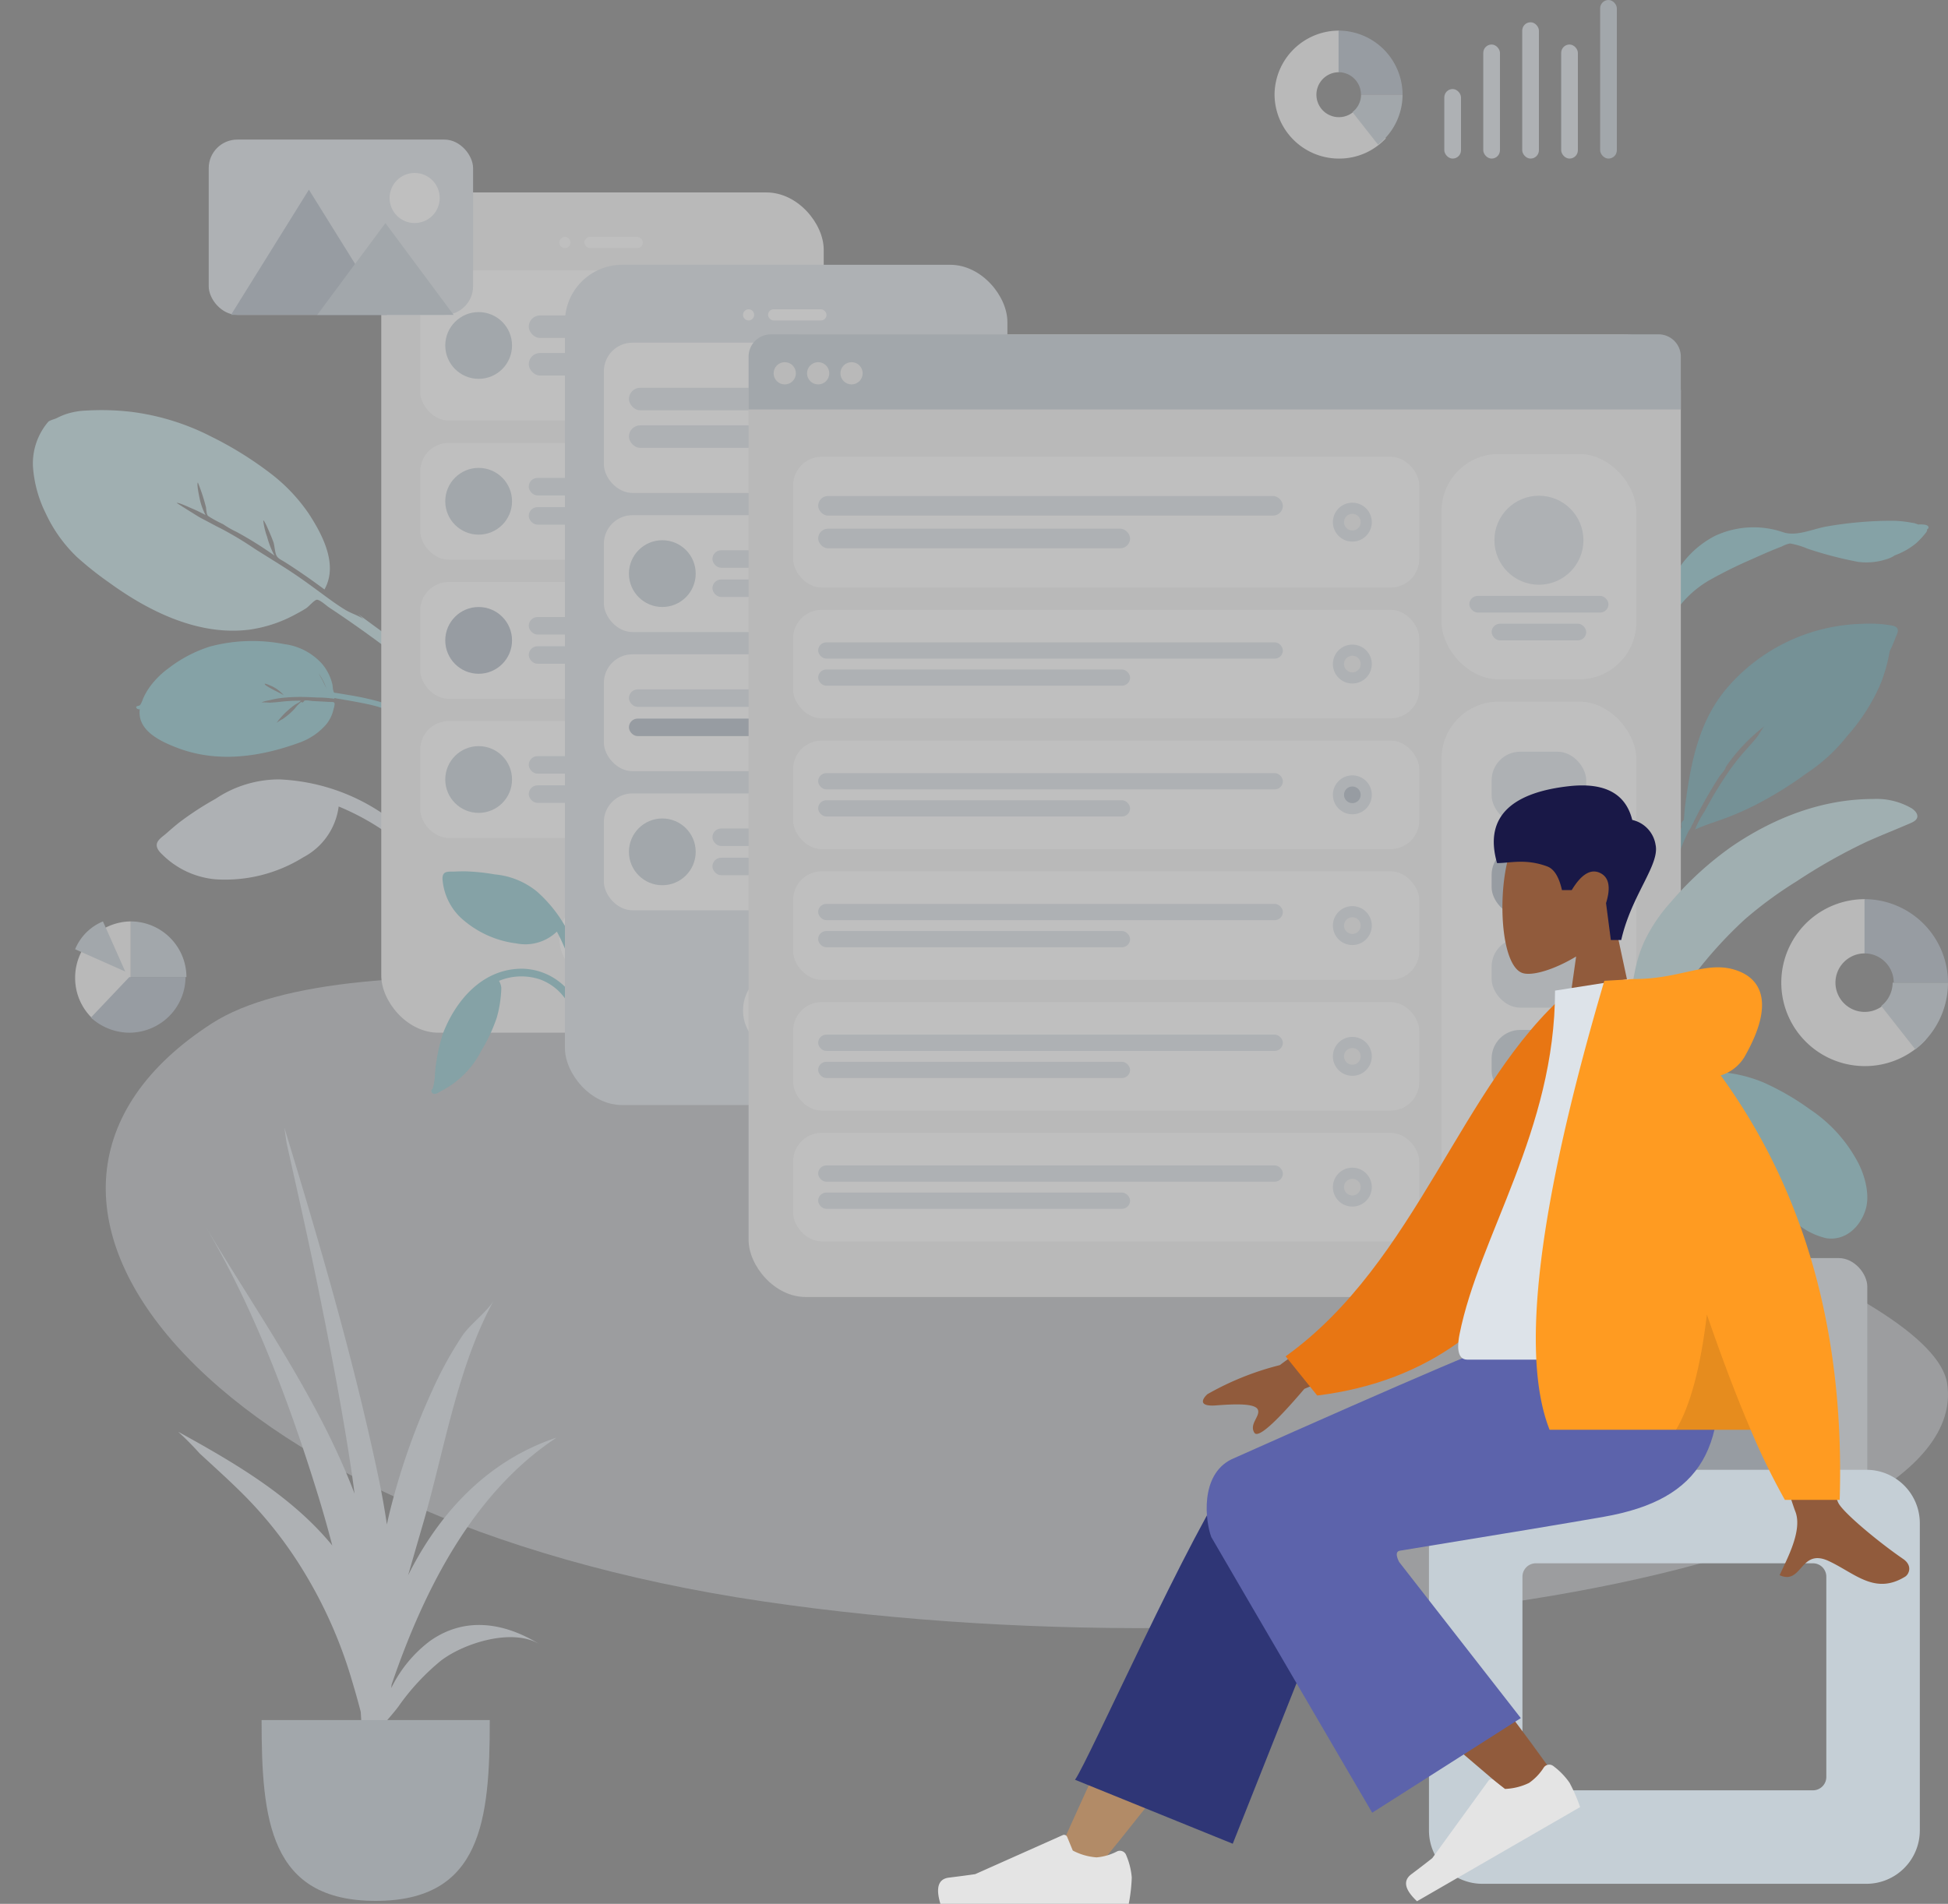 <svg xmlns="http://www.w3.org/2000/svg" width="272.485" height="266.358" viewBox="0 0 272.485 266.358">
  <rect x="0" y="0" width="272.485" height="266.358" fill="#808080" stroke="none"/>
  <g id="Group_115" data-name="Group 115" transform="translate(-51.257 -158)">
    <g id="Scene_Wireframe" data-name="Scene/Wireframe" transform="translate(51.257 158)" opacity="0.496">
      <path id="Twisted-Leaf" d="M627.793,194.519a2.886,2.886,0,0,0-.929-.25,15.075,15.075,0,0,0-2.905-.27,53.607,53.607,0,0,0-8.983.807c-1.87.323-4.13,1.41-5.99.82a12.752,12.752,0,0,0-9.59.49,13.439,13.439,0,0,0-6.19,6.648,16.9,16.9,0,0,0-1.166,2.979c-.092.211-.181.423-.261.639-.227.612-.43,1.235-.619,1.859-.081.266-.284.854-.043.968a17.7,17.7,0,0,0-1.011,2.2,31.71,31.71,0,0,0-2.022,6.945,10.869,10.869,0,0,0-.012,2.6c.049.428.029,1.287.319,1.612.615.69.931-.276.862-.736-.53-3.506.493-6.8,1.7-10.094a20.739,20.739,0,0,1,3.514-5.846,14.754,14.754,0,0,1,4.02-3.5,62.884,62.884,0,0,1,6.122-3.035c1.363-.618,2.729-1.22,4.13-1.753a4.118,4.118,0,0,1,1.148-.424,11.026,11.026,0,0,1,2.472.737,53.667,53.667,0,0,0,7.072,1.842,9.121,9.121,0,0,0,4.42-.54,4.139,4.139,0,0,0,.7-.379,10.1,10.1,0,0,0,2.96-1.675,11.8,11.8,0,0,0,1.387-1.494.783.783,0,0,0,.183-.492c.1-.05.158-.108.172-.176.1-.5-.85-.51-1.461-.48" transform="translate(-359.502 -121.143)" fill="#89c5cc" fill-rule="evenodd"/>
      <path id="Fill-16" d="M4.645,0C3.889,0,3.135.015,2.38.054,1.8.084.925-.035.438.322-.068.693-.033,1.452.046,1.988A12.063,12.063,0,0,0,3.617,9.345a20.671,20.671,0,0,0,11.507,5.363A9.375,9.375,0,0,0,23.449,12.3a34.457,34.457,0,0,1,3.6,10.024,23.9,23.9,0,0,1,.357,5.152c-.036,1.118-.1,2.233-.218,3.345a3.94,3.94,0,0,0-.11,1.672.768.768,0,0,0,1.314.131,3.738,3.738,0,0,0,.287-1.579c.1-.748.184-1.5.248-2.249.1-1.217.179-2.438.174-3.659a27.161,27.161,0,0,0-1.465-8.106A27.812,27.812,0,0,0,19.356,4.107,15.969,15.969,0,0,0,10.76.629,43.3,43.3,0,0,0,4.645,0" transform="translate(21.409 118.032) rotate(-39)" fill="#dde3e9" fill-rule="evenodd"/>
      <path id="Leaf" d="M31.714,70.385a124.243,124.243,0,0,0-2.45-14.523c-.7-2.821-1.6-5.583-2.413-8.372q.11.525.194,1.055c-.284-.832-.876-1.627-1.217-2.456-.38-.924-.686-1.885-.976-2.839-.567-1.863-1.1-3.729-1.739-5.571-.711-2.052-1.529-4.069-2.292-6.1a49.532,49.532,0,0,0-2.1-5.185c-.459-.9-.871-1.862-1.322-2.777-.151-.306-1.446-3.727-1.436-3.727.214,0,1.017,1.521,1.15,1.744.389.653.719,1.332,1.053,2.012A8.959,8.959,0,0,1,18.9,21.3c.111-.229.889-1.92,1.143-1.92a26.522,26.522,0,0,1-1.191,3.473,5.782,5.782,0,0,0-.424.759c-.127.391-.061.293.043.646a18.535,18.535,0,0,0,.882,1.9,13.518,13.518,0,0,0,.858,2,51.765,51.765,0,0,1,2.235,5.828,12.478,12.478,0,0,1,.759-2.72,10.032,10.032,0,0,1,.946-2.151c.217,0-.613,3.11-.726,3.378-.209.5-.539.982-.713,1.49-.191.557.145,1.059.359,1.629.787,2.1,1.477,4.216,2.107,6.362,3.661-1.6,4.389-6.323,4.628-9.8a24.317,24.317,0,0,0-.825-7.5,50.1,50.1,0,0,0-3.629-9.4,33.631,33.631,0,0,0-6.815-9.412A35.964,35.964,0,0,0,13.71,2,10.276,10.276,0,0,0,11.065.637,9.581,9.581,0,0,0,9.73.311C9.386.251,8.685-.068,8.4.013a8.991,8.991,0,0,0-5.43,3.7A17.409,17.409,0,0,0,.447,10.061a20.19,20.19,0,0,0-.189,7.415A45.839,45.839,0,0,0,1.7,23.05c1.983,6.521,5.46,13.513,11.7,17.09a18.984,18.984,0,0,0,6.559,2.194c.542.085,1.083.165,1.632.2.37.021,1.585-.225,1.853-.065.367.219.577,1.458.737,1.908,1.215,3.416,2.3,6.872,3.286,10.358,1.048,3.709,1.881,7.454,2.575,11.24.3,1.611.582,3.219.827,4.838.057.377,0,1.562.366,1.894a.444.444,0,0,0,.7-.133c.241-.448-.151-1.685-.214-2.184" transform="matrix(0.799, -0.602, 0.602, 0.799, 0, 64.091)" fill="#c1dee2" fill-rule="evenodd"/>
      <path id="Fill-10" d="M628.469,231.257a18.322,18.322,0,0,0-4.146-.244,25.762,25.762,0,0,0-19.012,9.02c-3.946,4.671-5.031,10.479-5.811,16.35-.077.583-.11,1.162-.154,1.746-.009.125-.023.237-.038.342a.754.754,0,0,0-.286.945,39.036,39.036,0,0,0-1.737,4.557c-1.443,4.6-2.911,9.29-2.007,14.128a67.6,67.6,0,0,1,1.187-8c.031-.15.063-.3.1-.448l.01-.047a17.5,17.5,0,0,1,.73-2.346l.009-.025c.039-.1.081-.2.122-.3.085-.207.173-.415.265-.621q.047-.105.09-.212c.433-1.061.616-2.257,1-3.355q.139-.374.291-.746l.018-.043c.275-.666.578-1.323.9-1.974a2.433,2.433,0,0,0,.418-.752,4.711,4.711,0,0,0,.347-.67q.283-.548.568-1.1l-.017.006q.286-.526.571-1.047l.126-.229.2-.365c.635-1.137,1.309-2.251,2.009-3.352.25-.393.846-.956.961-1.4,0-.016.005-.032.008-.047a25.027,25.027,0,0,1,5.362-5.657c-.253.274-.792,1.2-.934,1.387-.436.563-.909,1.088-1.383,1.619a34.431,34.431,0,0,0-2.418,2.969,56.4,56.4,0,0,0-3.613,5.931c-.01.012-.022.023-.032.035a14.443,14.443,0,0,0-1.3,2.491c1.575-.73,3.317-1.2,4.933-1.853a40.531,40.531,0,0,0,4.694-2.21,52.363,52.363,0,0,0,6-3.824,23.774,23.774,0,0,0,5.626-5.164,27.124,27.124,0,0,0,4.748-7.444,22.354,22.354,0,0,0,1.2-4.269c.011-.063.025-.132.04-.2a13.975,13.975,0,0,0,.672-1.541c.3-.833,1.018-1.749-.323-2.042" transform="translate(-363.777 -143.74)" fill="#69a1ac" fill-rule="evenodd"/>
      <path id="Leave-the-Leaf_" data-name="Leave-the-Leaf!" d="M6.914,15.269A5.426,5.426,0,0,0,6.7,17.091c.011.156.143,1.292.27,1.292.3,0-.112-2.932-.056-3.114M1.767,12.71c.018-.007.344-.633.45-.815.227-.387.469-.764.717-1.132A7.381,7.381,0,0,0,1.767,12.71M19.235,31.33c.277.234.125.817-.2.5-.265-.261-.273-.235-.607-.219-.271.014-.559.1-.831.131a9,9,0,0,1-1.732.06,11.948,11.948,0,0,1-3.609-.844,18.724,18.724,0,0,1-5.643-3.3A23.046,23.046,0,0,1,.817,19.031a8.563,8.563,0,0,1-.47-5.942A6.84,6.84,0,0,1,2,10.346c.2-.2.472-.354.663-.563.293-.321.226-.218.035-.677q-.312-.751-.619-1.5A39.15,39.15,0,0,1,.628,3.593a11.25,11.25,0,0,1-.3-1.366C.275,1.878-.04.552.234.2.691-.4.885.514.9.825c.013.273.037.546.071.818a11.973,11.973,0,0,0,.443,2.012c.218.712.485,1.41.751,2.107.248.649.507,1.294.771,1.937q.22.536.444,1.07c.051.122.077.376.211.272a18.372,18.372,0,0,0,1.168,2.2c.485.875.981,1.748,1.539,2.582a21.09,21.09,0,0,0,1.29,1.749,11,11,0,0,0,.868.927c.169.162.747.854.979.854-.1,0-.553-.88-.623-.984-.282-.416-.588-.812-.9-1.206a23.3,23.3,0,0,1-1.6-2.285c.14-.084.724.3.9.376a8.973,8.973,0,0,0,1.2.419,9.88,9.88,0,0,0,2.325.414,4.293,4.293,0,0,1-.92-.438c-.352-.15-.712-.286-1.078-.4-.338-.105-.681-.185-1.027-.259a5.036,5.036,0,0,1-1.287-.261c-.019-.011,0-.19-.074-.237s-.29-.032-.307-.046c-.258-.194-.438-.755-.593-1.031-.4-.716-.795-1.437-1.191-2.156-.123-.223-.286-.375-.178-.556s.66-.312.873-.382a4.983,4.983,0,0,1,2.414-.21,8.938,8.938,0,0,1,4.09,1.869c4.625,3.621,8.418,8.177,9.576,13.963.479,2.4,1,6.131-1.795,7.389" transform="translate(56.321 99.504) rotate(122)" fill="#89c5cc" fill-rule="evenodd"/>
      <g id="Background-Shape-2" transform="translate(14.792 136.697)" opacity="0.6">
        <path id="Background-Shape" d="M257.581,56.892c3.756,25.428-87.341,42.014-165.75,30.439S-22.549,30.555,14.866,6.47,253.825,31.464,257.581,56.892Z" transform="translate(0 0)" fill="#dde3e9" fill-rule="evenodd"/>
      </g>
      <g id="Mobile3" transform="translate(53.329 26.924)">
        <rect id="Container" width="61.893" height="117.558" rx="8" fill="#f2f2f2"/>
        <circle id="Touch" cx="5.839" cy="5.839" r="5.839" transform="translate(24.913 98.484)" fill="#fff"/>
        <g id="Camera" transform="translate(24.913 6.228)">
          <circle id="Lens" cx="0.779" cy="0.779" r="0.779" fill="#fff"/>
          <rect id="Sensor" width="8.175" height="1.557" rx="0.779" transform="translate(3.503)" fill="#fff"/>
        </g>
        <g id="Rows" transform="translate(5.45 10.899)">
          <g id="Row">
            <rect id="Background" width="50.994" height="21.02" rx="4" fill="#fff"/>
            <g id="Text" transform="translate(15.181 6.306)">
              <rect id="Name" width="28.416" height="3.153" rx="1.577" fill="#dde3e9"/>
              <rect id="Name-2" data-name="Name" width="19.074" height="3.153" rx="1.577" transform="translate(0 5.255)" fill="#dde3e9"/>
            </g>
            <circle id="Avatar" cx="4.671" cy="4.671" r="4.671" transform="translate(3.503 5.839)" fill="#c5cfd6"/>
          </g>
          <g id="Row-2" data-name="Row" transform="translate(0 24.134)">
            <rect id="Background-2" data-name="Background" width="50.994" height="16.349" rx="4" fill="#fff"/>
            <g id="Text-2" data-name="Text" transform="translate(15.181 4.905)">
              <rect id="Name-3" data-name="Name" width="28.416" height="2.452" rx="1.226" fill="#dde3e9"/>
              <rect id="Name-4" data-name="Name" width="19.074" height="2.452" rx="1.226" transform="translate(0 4.087)" fill="#dde3e9"/>
            </g>
            <circle id="Avatar-2" data-name="Avatar" cx="4.671" cy="4.671" r="4.671" transform="translate(3.503 3.503)" fill="#c5cfd6"/>
          </g>
          <g id="Row-3" data-name="Row" transform="translate(0 43.598)">
            <rect id="Background-3" data-name="Background" width="50.994" height="16.349" rx="4" fill="#fff"/>
            <g id="Text-3" data-name="Text" transform="translate(15.181 4.905)">
              <rect id="Name-5" data-name="Name" width="28.416" height="2.452" rx="1.226" fill="#dde3e9"/>
              <rect id="Name-6" data-name="Name" width="19.074" height="2.452" rx="1.226" transform="translate(0 4.087)" fill="#dde3e9"/>
            </g>
            <circle id="Avatar-3" data-name="Avatar" cx="4.671" cy="4.671" r="4.671" transform="translate(3.503 3.503)" fill="#afb9c5"/>
          </g>
          <g id="Row-4" data-name="Row" transform="translate(0 63.061)">
            <rect id="Background-4" data-name="Background" width="50.994" height="16.349" rx="4" fill="#fff"/>
            <g id="Text-4" data-name="Text" transform="translate(15.181 4.905)">
              <rect id="Name-7" data-name="Name" width="28.416" height="2.452" rx="1.226" fill="#dde3e9"/>
              <rect id="Name-8" data-name="Name" width="19.074" height="2.452" rx="1.226" transform="translate(0 4.087)" fill="#dde3e9"/>
            </g>
            <circle id="Avatar-4" data-name="Avatar" cx="4.671" cy="4.671" r="4.671" transform="translate(3.503 3.503)" fill="#c5cfd6"/>
          </g>
        </g>
      </g>
      <g id="Mobile3-2" data-name="Mobile3" transform="translate(60.336 37.045)">
        <g id="Group" transform="translate(0 84.86)">
          <path id="Fill-16-2" data-name="Fill-16" d="M7.169,0c-.516,0-1.03.01-1.545.037C5.231.058,4.631-.024,4.3.221S3.977,1,4.031,1.363A8.284,8.284,0,0,0,6.468,6.406a14.071,14.071,0,0,0,7.85,3.676A6.375,6.375,0,0,0,20,8.433,23.694,23.694,0,0,1,22.453,15.3a16.463,16.463,0,0,1,.244,3.532c-.024.766-.067,1.531-.149,2.293a2.714,2.714,0,0,0-.075,1.146.523.523,0,0,0,.9.09,2.573,2.573,0,0,0,.2-1.082c.065-.513.126-1.026.169-1.542.07-.834.122-1.671.118-2.508a18.7,18.7,0,0,0-1-5.556A19.075,19.075,0,0,0,17.2,2.815,10.865,10.865,0,0,0,11.34.431,29.4,29.4,0,0,0,7.169,0" transform="translate(-2.443)" fill="#89c5cc" fill-rule="evenodd"/>
          <path id="Fill-18" d="M12.679,35c-5.566,0-9.315,4.486-11.087,9.148A25.309,25.309,0,0,0,.509,49.681,8.446,8.446,0,0,1,.217,51.7c-.087.191-.287.26-.192.521a.423.423,0,0,0,.342.286c.35.064.845-.317,1.145-.467A12.874,12.874,0,0,0,6.973,46.5a23.583,23.583,0,0,0,2.158-4.591,15.87,15.87,0,0,0,.578-3.035,11.554,11.554,0,0,0,.077-1.215,2.451,2.451,0,0,0-.323-.961,8.2,8.2,0,0,1,5.835-.166,7.477,7.477,0,0,1,3.995,3.612,6.89,6.89,0,0,1,.491,1.331,4.583,4.583,0,0,0,.224.959c.347.657,1.079.218,1.008-.394a7.908,7.908,0,0,0-2.418-4.6A8.7,8.7,0,0,0,12.679,35" transform="translate(0 -21.376)" fill="#89c5cc" fill-rule="evenodd"/>
        </g>
        <rect id="Container-2" data-name="Container" width="61.893" height="117.558" rx="8" transform="translate(18.685)" fill="#dde3e9"/>
        <circle id="Touch-2" data-name="Touch" cx="5.839" cy="5.839" r="5.839" transform="translate(43.598 98.484)" fill="#fff"/>
        <g id="Camera-2" data-name="Camera" transform="translate(43.598 6.228)">
          <circle id="Lens-2" data-name="Lens" cx="0.779" cy="0.779" r="0.779" fill="#fff"/>
          <rect id="Sensor-2" data-name="Sensor" width="8.175" height="1.557" rx="0.779" transform="translate(3.503)" fill="#fff"/>
        </g>
        <g id="Rows-2" data-name="Rows" transform="translate(24.134 10.899)">
          <g id="Row-5" data-name="Row">
            <rect id="Container-3" data-name="Container" width="50.994" height="21.02" rx="4" fill="#fff"/>
            <g id="Text-Stuff" transform="translate(3.503 6.306)">
              <rect id="Label" width="28.416" height="3.153" rx="1.577" fill="#dde3e9"/>
              <rect id="Label-2" data-name="Label" width="19.074" height="3.153" rx="1.577" transform="translate(0 5.255)" fill="#dde3e9"/>
            </g>
            <g id="Check" transform="translate(42.819 7.785)">
              <circle id="Background-5" data-name="Background" cx="2.725" cy="2.725" r="2.725" fill="#dde3e9"/>
              <circle id="Indicator" cx="1.168" cy="1.168" r="1.168" transform="translate(1.557 1.557)" fill="#f2f2f2"/>
            </g>
          </g>
          <g id="Row-6" data-name="Row" transform="translate(0 24.134)">
            <rect id="Background-6" data-name="Background" width="50.994" height="16.349" rx="4" fill="#fff"/>
            <g id="Text-5" data-name="Text" transform="translate(15.181 4.905)">
              <rect id="Name-9" data-name="Name" width="28.416" height="2.452" rx="1.226" fill="#dde3e9"/>
              <rect id="Name-10" data-name="Name" width="19.074" height="2.452" rx="1.226" transform="translate(0 4.087)" fill="#dde3e9"/>
            </g>
            <circle id="Avatar-5" data-name="Avatar" cx="4.671" cy="4.671" r="4.671" transform="translate(3.503 3.503)" fill="#c5cfd6"/>
          </g>
          <g id="Row-7" data-name="Row" transform="translate(0 43.598)">
            <rect id="Container-4" data-name="Container" width="50.994" height="16.349" rx="4" fill="#fff"/>
            <g id="Text-Stuff-2" data-name="Text-Stuff" transform="translate(3.503 4.905)">
              <rect id="Label-3" data-name="Label" width="28.416" height="2.452" rx="1.226" fill="#dde3e9"/>
              <rect id="Label-4" data-name="Label" width="19.074" height="2.452" rx="1.226" transform="translate(0 4.087)" fill="#afb9c5"/>
            </g>
            <g id="Check-2" data-name="Check" transform="translate(42.819 5.45)">
              <circle id="Background-7" data-name="Background" cx="2.725" cy="2.725" r="2.725" fill="#dde3e9"/>
              <circle id="Indicator-2" data-name="Indicator" cx="1.168" cy="1.168" r="1.168" transform="translate(1.557 1.557)" fill="#f2f2f2"/>
            </g>
          </g>
          <g id="Row-8" data-name="Row" transform="translate(0 63.061)">
            <rect id="Background-8" data-name="Background" width="50.994" height="16.349" rx="4" fill="#fff"/>
            <g id="Text-6" data-name="Text" transform="translate(15.181 4.905)">
              <rect id="Name-11" data-name="Name" width="28.416" height="2.452" rx="1.226" fill="#dde3e9"/>
              <rect id="Name-12" data-name="Name" width="19.074" height="2.452" rx="1.226" transform="translate(0 4.087)" fill="#dde3e9"/>
            </g>
            <circle id="Avatar-6" data-name="Avatar" cx="4.671" cy="4.671" r="4.671" transform="translate(3.503 3.503)" fill="#c5cfd6"/>
          </g>
        </g>
      </g>
      <g id="Web" transform="translate(104.712 46.776)">
        <rect id="Container-5" data-name="Container" width="130.404" height="134.686" rx="8" fill="#f2f2f2"/>
        <rect id="Background-9" data-name="Background" width="27.249" height="31.53" rx="8" transform="translate(96.927 16.738)" fill="#fff"/>
        <g id="Profile-Info" transform="translate(100.82 22.577)">
          <circle id="Avatar-7" data-name="Avatar" cx="6.228" cy="6.228" r="6.228" transform="translate(3.503)" fill="#dde3e9"/>
          <rect id="Name-13" data-name="Name" width="19.463" height="2.336" rx="1.168" transform="translate(0 14.014)" fill="#dde3e9"/>
          <rect id="Name-14" data-name="Name" width="13.235" height="2.336" rx="1.168" transform="translate(3.114 17.906)" fill="#dde3e9"/>
        </g>
        <path id="Header" d="M3.114,0H127.29A3.114,3.114,0,0,1,130.4,3.114v7.4H0v-7.4A3.114,3.114,0,0,1,3.114,0Z" transform="translate(0 0)" fill="#c5cfd6" fill-rule="evenodd"/>
        <g id="Buttons" transform="translate(3.503 3.893)">
          <circle id="buttons-2" data-name="buttons" cx="1.557" cy="1.557" r="1.557" fill="#f2f2f2"/>
          <circle id="buttons-3" data-name="buttons" cx="1.557" cy="1.557" r="1.557" transform="translate(4.671)" fill="#f2f2f2"/>
          <circle id="buttons-4" data-name="buttons" cx="1.557" cy="1.557" r="1.557" transform="translate(9.342)" fill="#f2f2f2"/>
        </g>
        <g id="Components" transform="translate(96.927 51.383)">
          <rect id="Background-10" data-name="Background" width="27.249" height="75.517" rx="8" fill="#fff"/>
          <g id="Rows-3" data-name="Rows" transform="translate(7.007 7.007)">
            <rect id="Data" width="13.235" height="10.121" rx="4" fill="#dde3e9"/>
            <rect id="Data-2" data-name="Data" width="13.235" height="9.732" rx="4" transform="translate(0 13.235)" fill="#afb9c5"/>
            <rect id="Data-3" data-name="Data" width="13.235" height="9.732" rx="4" transform="translate(0 26.081)" fill="#dde3e9"/>
            <rect id="Data-4" data-name="Data" width="13.235" height="9.732" rx="4" transform="translate(0 51.772)" fill="#dde3e9"/>
            <rect id="Data-5" data-name="Data" width="13.235" height="9.732" rx="4" transform="translate(0 38.927)" fill="#c5cfd6"/>
          </g>
        </g>
        <g id="Rows-4" data-name="Rows" transform="translate(6.228 17.128)">
          <g id="Row-9" data-name="Row">
            <rect id="Container-6" data-name="Container" width="87.585" height="18.295" rx="4" fill="#fff"/>
            <g id="Text-Stuff-3" data-name="Text-Stuff" transform="translate(3.503 5.489)">
              <rect id="Label-5" data-name="Label" width="65.007" height="2.744" rx="1.372" fill="#dde3e9"/>
              <rect id="Label-6" data-name="Label" width="43.635" height="2.744" rx="1.372" transform="translate(0 4.574)" fill="#dde3e9"/>
            </g>
            <g id="Check-3" data-name="Check" transform="translate(75.5 6.423)">
              <circle id="Background-11" data-name="Background" cx="2.725" cy="2.725" r="2.725" fill="#dde3e9"/>
              <circle id="Indicator-3" data-name="Indicator" cx="1.168" cy="1.168" r="1.168" transform="translate(1.557 1.557)" fill="#f2f2f2"/>
            </g>
          </g>
          <g id="Row-10" data-name="Row" transform="translate(0 21.41)">
            <rect id="Container-7" data-name="Container" width="87.585" height="15.181" rx="4" fill="#fff"/>
            <g id="Text-Stuff-4" data-name="Text-Stuff" transform="translate(3.503 4.554)">
              <rect id="Label-7" data-name="Label" width="65.007" height="2.277" rx="1.139" fill="#dde3e9"/>
              <rect id="Label-8" data-name="Label" width="43.635" height="2.277" rx="1.139" transform="translate(0 3.795)" fill="#dde3e9"/>
            </g>
            <g id="Check-4" data-name="Check" transform="translate(75.5 4.866)">
              <circle id="Background-12" data-name="Background" cx="2.725" cy="2.725" r="2.725" fill="#dde3e9"/>
              <circle id="Indicator-4" data-name="Indicator" cx="1.168" cy="1.168" r="1.168" transform="translate(1.557 1.557)" fill="#f2f2f2"/>
            </g>
          </g>
          <g id="Row-11" data-name="Row" transform="translate(0 39.705)">
            <rect id="Container-8" data-name="Container" width="87.585" height="15.181" rx="4" fill="#fff"/>
            <g id="Text-Stuff-5" data-name="Text-Stuff" transform="translate(3.503 4.554)">
              <rect id="Label-9" data-name="Label" width="65.007" height="2.277" rx="1.139" fill="#dde3e9"/>
              <rect id="Label-10" data-name="Label" width="43.635" height="2.277" rx="1.139" transform="translate(0 3.795)" fill="#dde3e9"/>
            </g>
            <g id="Check-5" data-name="Check" transform="translate(75.5 4.866)">
              <circle id="Background-13" data-name="Background" cx="2.725" cy="2.725" r="2.725" fill="#dde3e9"/>
              <circle id="Indicator-5" data-name="Indicator" cx="1.168" cy="1.168" r="1.168" transform="translate(1.557 1.557)" fill="#afb9c5"/>
            </g>
          </g>
          <g id="Row-12" data-name="Row" transform="translate(0 94.591)">
            <rect id="Container-9" data-name="Container" width="87.585" height="15.181" rx="4" fill="#fff"/>
            <g id="Text-Stuff-6" data-name="Text-Stuff" transform="translate(3.503 4.554)">
              <rect id="Label-11" data-name="Label" width="65.007" height="2.277" rx="1.139" fill="#dde3e9"/>
              <rect id="Label-12" data-name="Label" width="43.635" height="2.277" rx="1.139" transform="translate(0 3.795)" fill="#dde3e9"/>
            </g>
            <g id="Check-6" data-name="Check" transform="translate(75.5 4.866)">
              <circle id="Background-14" data-name="Background" cx="2.725" cy="2.725" r="2.725" fill="#dde3e9"/>
              <circle id="Indicator-6" data-name="Indicator" cx="1.168" cy="1.168" r="1.168" transform="translate(1.557 1.557)" fill="#f2f2f2"/>
            </g>
          </g>
          <g id="Row-13" data-name="Row" transform="translate(0 76.296)">
            <rect id="Container-10" data-name="Container" width="87.585" height="15.181" rx="4" fill="#fff"/>
            <g id="Text-Stuff-7" data-name="Text-Stuff" transform="translate(3.503 4.554)">
              <rect id="Label-13" data-name="Label" width="65.007" height="2.277" rx="1.139" fill="#dde3e9"/>
              <rect id="Label-14" data-name="Label" width="43.635" height="2.277" rx="1.139" transform="translate(0 3.795)" fill="#dde3e9"/>
            </g>
            <g id="Check-7" data-name="Check" transform="translate(75.5 4.866)">
              <circle id="Background-15" data-name="Background" cx="2.725" cy="2.725" r="2.725" fill="#dde3e9"/>
              <circle id="Indicator-7" data-name="Indicator" cx="1.168" cy="1.168" r="1.168" transform="translate(1.557 1.557)" fill="#f2f2f2"/>
            </g>
          </g>
          <g id="Row-14" data-name="Row" transform="translate(0 58.001)">
            <rect id="Container-11" data-name="Container" width="87.585" height="15.181" rx="4" fill="#fff"/>
            <g id="Text-Stuff-8" data-name="Text-Stuff" transform="translate(3.503 4.554)">
              <rect id="Label-15" data-name="Label" width="65.007" height="2.277" rx="1.139" fill="#dde3e9"/>
              <rect id="Label-16" data-name="Label" width="43.635" height="2.277" rx="1.139" transform="translate(0 3.795)" fill="#dde3e9"/>
            </g>
            <g id="Check-8" data-name="Check" transform="translate(75.5 4.866)">
              <circle id="Background-16" data-name="Background" cx="2.725" cy="2.725" r="2.725" fill="#dde3e9"/>
              <circle id="Indicator-8" data-name="Indicator" cx="1.168" cy="1.168" r="1.168" transform="translate(1.557 1.557)" fill="#f2f2f2"/>
            </g>
          </g>
        </g>
      </g>
      <path id="Fill-1" d="M609.82,295.314A9.757,9.757,0,0,0,604.406,294c-7.176,0-13.922,2.663-19.749,6.63a46.194,46.194,0,0,0-8.571,7.824,22.916,22.916,0,0,0-3.672,5.466,18.83,18.83,0,0,0-1.334,4.211,43.282,43.282,0,0,0-.757,5.374c-.05.708-.461,4.468.717,4.531a1.637,1.637,0,0,0,0,.26c-2.558,4-4.138,8.686-5.6,13.13a89.418,89.418,0,0,0-3.149,11.767,128.23,128.23,0,0,0-1.912,15.955c-.065,1.148-.11,2.3-.148,3.447q-.049,1.471-.1,2.942a18.957,18.957,0,0,0-.055,3.457c.152.951.976.807,1.012-.139.044-1.143.037-2.289.087-3.433q.1-2.278.209-4.555a106.5,106.5,0,0,1,6.04-30.9,72.045,72.045,0,0,1,5.245-11.577,80.72,80.72,0,0,1,6.442-9.409,59.637,59.637,0,0,1,7.323-8.113,56.321,56.321,0,0,1,7.2-5.3,79.079,79.079,0,0,1,9.868-5.579c1.8-.811,3.641-1.538,5.458-2.316.327-.14.678-.276.992-.438,1.049-.541.7-1.356-.132-1.923" transform="translate(-342.401 -182.216)" fill="#c1dee2" fill-rule="evenodd"/>
      <path id="Fill-20" d="M22.648,23.356a19.816,19.816,0,0,1-8.183-1.535,36.369,36.369,0,0,1-6.473-3.759,20.313,20.313,0,0,1-6.739-7.5C.3,8.7-.391,6.06.246,4.027,1,1.632,3.058-.365,5.773.057a10,10,0,0,1,4.494,2.418A17,17,0,0,1,14.024,6.9c1.646,2.726,2.613,5.808,4.011,8.656.663,1.352,1.3,2.713,2.1,4A6.45,6.45,0,0,0,21.543,21.3c.319.253,1.665.691,1.151,1.259A16.626,16.626,0,0,0,38.378,9.482c.135-.669.24-1.343.352-2.016.07-.425.042-1.992.422-2.263.838-.6.486,1.22.45,1.482q-.139,1.015-.3,2.028a16.881,16.881,0,0,1-4.927,9.705,17.173,17.173,0,0,1-11.73,4.937" transform="translate(261.197 173.287) rotate(180)" fill="#89c5cc" fill-rule="evenodd"/>
      <g id="Plant" transform="translate(24.913 157.732)">
        <path id="Fill-19" d="M3.868,13.911C11.135,26.1,19.6,37.9,24.68,51.232c-.2-1.571-.422-3.14-.665-4.707-1.29-8.307-2.892-16.554-4.576-24.79-.858-4.194-1.765-8.372-2.7-12.55-.5-2.244-.995-4.489-1.505-6.731C15.114,1.91,15.008.961,14.853,0c4.939,16.208,9.7,32.428,13.186,49.025q.686,3.267,1.165,6.523c.109-.5.216-.99.334-1.484A95.917,95.917,0,0,1,35.58,36.737a52.532,52.532,0,0,1,4.214-7.648c1.015-1.5,3.409-3.291,4.335-4.831-5.064,9.288-6.893,20.91-9.817,31.008-.714,2.464-1.432,4.925-2.136,7.389C36.586,53.811,43.428,46.545,52.94,43.4,41.426,51,34.519,64.328,29.865,77.954c-.015.162-.034.323-.049.485a18.241,18.241,0,0,1,5.433-6.6c5-3.525,10.555-2.5,15.409.526-3.81-2.422-10.695-.217-13.9,2.245A32.028,32.028,0,0,0,30.8,81.045c-.408.553-.965,1.2-1.553,1.886a85.017,85.017,0,0,1-4.071,15.943,39.97,39.97,0,0,0,.174-5.063c.009-.122.017-.244.027-.366q-.434,1.732-.838,3.419a46.8,46.8,0,0,0,1.052-6.641q.088-1.457.176-2.914-.029-2.765-.223-5.548c-.455-1.8-.965-3.5-1.386-4.914A63.526,63.526,0,0,0,17.677,62.3a57.413,57.413,0,0,0-8.94-11.334c-1.861-1.836-3.808-3.585-5.728-5.358A42.663,42.663,0,0,0,0,42.571c7.817,4.309,15.862,8.971,21.564,15.915q-1-3.851-2.163-7.578C15.5,38.325,10.585,25.284,3.868,13.911Z" fill="#dde3e9" fill-rule="evenodd"/>
        <path id="Base" d="M30,213c0,13.974,1.107,25.3,15.96,25.3S61.92,226.974,61.92,213" transform="translate(-18.322 -130.087)" fill="#c5cfd6" fill-rule="evenodd"/>
      </g>
      <g id="Graph" transform="translate(202.028 0)">
        <rect id="Value" width="2.336" height="9.732" rx="1.168" transform="translate(0 12.456)" fill="#dde3e9"/>
        <rect id="Value-2" data-name="Value" width="2.336" height="15.96" rx="1.168" transform="translate(5.45 6.228)" fill="#dde3e9"/>
        <rect id="Value-3" data-name="Value" width="2.336" height="19.074" rx="1.168" transform="translate(10.899 3.114)" fill="#dde3e9"/>
        <rect id="Value-4" data-name="Value" width="2.336" height="15.96" rx="1.168" transform="translate(16.349 6.228)" fill="#dde3e9"/>
        <rect id="Value-5" data-name="Value" width="2.336" height="22.188" rx="1.168" transform="translate(21.799)" fill="#c5cfd6"/>
      </g>
      <g id="Pie-Chart" transform="translate(26.08 144.482) rotate(180)">
        <path id="Value-6" data-name="Value" d="M7.785,5.739A7.86,7.86,0,0,1,0,13.624V5.739L5.32,0A7.814,7.814,0,0,1,7.785,5.739Z" transform="translate(7.785 1.946)" fill="#f2f2f2" fill-rule="evenodd"/>
        <path id="Value-7" data-name="Value" d="M7.862,7.785H0a7.791,7.791,0,0,1,2.14-5.32A7.924,7.924,0,0,1,7.862,0a8.036,8.036,0,0,1,5.373,2.119Z" transform="translate(0.129 0)" fill="#afb9c5" fill-rule="evenodd"/>
        <path id="Value-8" data-name="Value" d="M0,0A7.809,7.809,0,0,0,7.785,7.785V0ZM11.678,7.785,8.564.779l7.007,3.114A7.16,7.16,0,0,1,11.678,7.785Z" transform="translate(0 7.785)" fill="#c5cfd6" fill-rule="evenodd"/>
      </g>
      <g id="Chart" transform="translate(249.129 125.797)">
        <path id="Value-9" data-name="Value" d="M14.7,14.472a4.092,4.092,0,1,1-2.986-6.882V0a11.678,11.678,0,1,0,0,23.356,11.557,11.557,0,0,0,8.527-3.7Z" fill="#f2f2f2" fill-rule="evenodd"/>
        <path id="Value-10" data-name="Value" d="M30,0V7.591a4.087,4.087,0,0,1,4.087,4.087h7.591A11.714,11.714,0,0,0,30,0Z" transform="translate(-18.322)" fill="#afb9c5" fill-rule="evenodd"/>
        <path id="Value-11" data-name="Value" d="M37.595,30A4.142,4.142,0,0,1,36,33.266l4.773,6.076A11.839,11.839,0,0,0,45.342,30Z" transform="translate(-21.986 -18.322)" fill="#c5cfd6" fill-rule="evenodd"/>
      </g>
      <g id="Chart-2" data-name="Chart" transform="translate(178.283 4.282)">
        <path id="Value-12" data-name="Value" d="M11.309,11.1a3.143,3.143,0,1,1-2.3-5.276V0A9.01,9.01,0,0,0,0,8.953a9.01,9.01,0,0,0,9.012,8.953,8.9,8.9,0,0,0,6.559-2.835Z" transform="translate(0)" fill="#f2f2f2" fill-rule="evenodd"/>
        <path id="Value-13" data-name="Value" d="M23,0V5.82a3.134,3.134,0,0,1,3.134,3.134h5.82A8.981,8.981,0,0,0,23,0Z" transform="translate(-14.047)" fill="#afb9c5" fill-rule="evenodd"/>
        <path id="Value-14" data-name="Value" d="M29.2,23A3.106,3.106,0,0,1,28,25.45l3.58,4.557A8.879,8.879,0,0,0,35.007,23Z" transform="translate(-17.101 -14.047)" fill="#c5cfd6" fill-rule="evenodd"/>
      </g>
      <g id="Image" transform="translate(29.195 19.528)">
        <path id="Fill-35" d="M48,51.983,47.993,52s.005-.019.005-.012" transform="translate(-29.311 -31.747)" fill="#c5cfd6" fill-rule="evenodd"/>
        <path id="Fill-37" d="M48,51.994a.034.034,0,0,0,0,0s.007-.016,0,0" transform="translate(-29.313 -31.751)" fill="#c5cfd6" fill-rule="evenodd"/>
        <path id="Fill-39" d="M47.985,51.832c-.005.016-.012.03-.019.046l.009-.022c-.081.2-.03.071.009-.024" transform="translate(-29.274 -31.656)" fill="#c5cfd6" fill-rule="evenodd"/>
        <path id="Fill-41" d="M48,51.953l-.009.022c-.023.044.009-.022.009-.022" transform="translate(-29.302 -31.729)" fill="#c5cfd6" fill-rule="evenodd"/>
        <path id="Fill-43" d="M48,52Z" transform="translate(-29.315 -31.758)" fill="#c5cfd6" fill-rule="evenodd"/>
        <path id="Fill-45" d="M48,52v0" transform="translate(-29.315 -31.757)" fill="#c5cfd6" fill-rule="evenodd"/>
        <path id="Fill-47" d="M47.989,51.994c0,.009.022-.036,0,0" transform="translate(-29.308 -31.746)" fill="#c5cfd6" fill-rule="evenodd"/>
        <path id="Fill-49" d="M48,52l0,0,0,0" transform="translate(-29.314 -31.757)" fill="#c5cfd6" fill-rule="evenodd"/>
        <rect id="Photo-Background" width="36.98" height="24.524" rx="4" fill="#dde3e9"/>
        <g id="icons8-night_landscape" transform="translate(3.114 7.007)">
          <path id="Mountains" d="M10.9,0,0,17.517H21.8Z" fill="#afb9c5" fill-rule="evenodd"/>
          <path id="Mountains-2" data-name="Mountains" d="M40.537,12,31,24.846H50.074Z" transform="translate(-18.933 -7.329)" fill="#c5cfd6" fill-rule="evenodd"/>
        </g>
        <circle id="Sun" cx="3.503" cy="3.503" r="3.503" transform="translate(25.302 4.671)" fill="#fff"/>
      </g>
      <g id="Image-2" data-name="Image" transform="translate(261.197 212.603) rotate(180)">
        <path id="Fill-35-2" data-name="Fill-35" d="M.005.012,0,0S.005.019.005.012" transform="translate(27.635 6.61)" fill="#c5cfd6" fill-rule="evenodd"/>
        <path id="Fill-37-2" data-name="Fill-37" d="M0,0A.034.034,0,0,1,0,0S.007.016,0,0" transform="translate(27.636 6.613)" fill="#c5cfd6" fill-rule="evenodd"/>
        <path id="Fill-39-2" data-name="Fill-39" d="M.052.131C.047.115.04.1.034.085L.043.106C-.038-.1.013.036.052.131" transform="translate(27.612 6.552)" fill="#c5cfd6" fill-rule="evenodd"/>
        <path id="Fill-41-2" data-name="Fill-41" d="M.017.037.008.015C-.015-.029.017.037.017.037" transform="translate(27.629 6.599)" fill="#c5cfd6" fill-rule="evenodd"/>
        <path id="Fill-43-2" data-name="Fill-43" d="M0,0Z" transform="translate(27.638 6.617)" fill="#c5cfd6" fill-rule="evenodd"/>
        <path id="Fill-45-2" data-name="Fill-45" d="M0,0V0" transform="translate(27.637 6.617)" fill="#c5cfd6" fill-rule="evenodd"/>
        <path id="Fill-47-2" data-name="Fill-47" d="M0,0C0-.008.022.037,0,0" transform="translate(27.633 6.61)" fill="#c5cfd6" fill-rule="evenodd"/>
        <path id="Fill-49-2" data-name="Fill-49" d="M0,0,0,0,0,0" transform="translate(27.637 6.617)" fill="#c5cfd6" fill-rule="evenodd"/>
        <rect id="Photo-Background-2" data-name="Photo-Background" width="55.276" height="36.591" rx="4" fill="#dde3e9"/>
        <g id="icons8-night_landscape-2" data-name="icons8-night_landscape" transform="translate(4.543)">
          <path id="Mountains-3" data-name="Mountains" d="M15.981,26.081,0,0H31.963Z" transform="translate(0)" fill="#afb9c5" fill-rule="evenodd"/>
          <path id="Mountains-4" data-name="Mountains" d="M14.128,19.095,0,0H28.257Z" transform="translate(18.331)" fill="#c5cfd6" fill-rule="evenodd"/>
        </g>
        <circle id="Sun-2" data-name="Sun" cx="5.255" cy="5.255" r="5.255" transform="translate(37.759 19.074)" fill="#fff"/>
      </g>
    </g>
    <g id="humaaans_sitting-8" data-name="humaaans/sitting-8" transform="translate(182.476 267.884)">
      <g id="A-Human_Sitting" data-name="A-Human/Sitting" transform="translate(137.324 156.474) rotate(180)">
        <g id="Head_Front_Short-2" data-name="Head/Front/Short-2" transform="translate(36.9 119.107)">
          <g id="Head" transform="translate(1.868 0)">
            <path id="Path_11" data-name="Path 11" d="M3.859,17.987A12.653,12.653,0,0,0,.494,27.079c.7,10,14.616,7.8,17.323,2.752S20.2,11.989,16.7,11.087c-1.4-.36-4.367.521-7.392,2.344L11.21,0H0Z" fill="#915b3c" fill-rule="evenodd"/>
          </g>
          <path id="Hair" d="M4.866,0C3.459,6.259-.549,10.526.063,13.324A4.243,4.243,0,0,0,3.326,16.8Q4.7,22.35,12.17,21.522c7.473-.828,12.034-3.932,10.064-10.761-1.811,0-4,.655-7.019-.467q-1.439-.534-2.058-3.312H11.792Q9.8,10.279,7.871,9.405T6.992,5.161L6.319,0Z" transform="translate(0 15.737)" fill="#191847" fill-rule="evenodd"/>
        </g>
        <g id="Bottom_Sitting_Baggy-Pants" data-name="Bottom/Sitting/Baggy-Pants" transform="translate(0 0)">
          <g id="Objects_Seat_Cube-2" data-name="Objects/Seat/Cube-2" transform="translate(0 2.803)">
            <path id="Seat" d="M7.473,57.919H61.188a7.473,7.473,0,0,0,7.473-7.473V7.473A7.473,7.473,0,0,0,61.188,0H7.473A7.473,7.473,0,0,0,0,7.473V50.445A7.473,7.473,0,0,0,7.473,57.919ZM14.947,44.84a1.868,1.868,0,0,1-1.868-1.868V14.947a1.868,1.868,0,0,1,1.868-1.868H53.715a1.868,1.868,0,0,1,1.868,1.868V42.972a1.868,1.868,0,0,1-1.868,1.868Z" transform="translate(0 0)" fill="#c5cfd6" fill-rule="evenodd"/>
          </g>
          <path id="LegLower" d="M30.9,0Q17.088,16.868,12.209,25.011C6.639,34.305,2.08,42.576.641,45.735-2.789,53.269,8.539,56.8,11.1,53.283Q16.924,45.3,35.966,3.075Z" transform="translate(84.076 5.138)" fill="#b28b67" fill-rule="evenodd"/>
          <path id="LegLower-2" data-name="LegLower" d="M17.636,0,.5,43.142c-3.666,7.864,14.036,13.034,16.73,9.374C23.344,44.206,37.88,11.428,39.7,8.952Z" transform="translate(78.471 8.408)" fill="#2f3676" fill-rule="evenodd"/>
          <g id="Lower-Leg" transform="matrix(0.777, -0.629, 0.629, 0.777, 48.238, 15.654)">
            <path id="LegLower-3" data-name="LegLower" d="M.843,2.491C.373,8.377-.5,28.751.373,38.182c.251,2.71.516,5.33.782,7.788.793,7.306,14.339,7.075,13.263.134C11.74,28.819,7.024,4.594,6.686,2.5,6.213-.433,1.138-1.208.843,2.491Z" transform="translate(0 0)" fill="#915b3c" fill-rule="evenodd"/>
          </g>
          <g id="Accessories_Shoe_Flat-Sneaker" data-name="Accessories/Shoe/Flat-Sneaker" transform="matrix(0.866, -0.5, 0.5, 0.866, 47.153, 13.746)">
            <path id="shoe" d="M.784,6.819A10.029,10.029,0,0,1,0,3.687,23.437,23.437,0,0,1,.421,0H26.766q1.027,3.395-1.186,3.666T21.9,4.154L9.659,9.613a.467.467,0,0,1-.617-.236l-.005-.012L8.25,7.455A8.4,8.4,0,0,0,4.922,6.5a7.538,7.538,0,0,0-2.874.84h0A.934.934,0,0,1,.809,6.88Q.8,6.85.784,6.819Z" transform="translate(0 0)" fill="#e4e4e4" fill-rule="evenodd"/>
          </g>
          <g id="Accessories_Shoe_Flat-Sneaker-2" data-name="Accessories/Shoe/Flat-Sneaker" transform="translate(110.233 0)">
            <path id="shoe-2" data-name="shoe" d="M.784,6.819A10.029,10.029,0,0,1,0,3.687,23.437,23.437,0,0,1,.421,0H26.766q1.027,3.395-1.186,3.666T21.9,4.154L9.659,9.613a.467.467,0,0,1-.617-.236l-.005-.012L8.25,7.455A8.4,8.4,0,0,0,4.922,6.5a7.538,7.538,0,0,0-2.874.84h0A.934.934,0,0,1,.809,6.88Q.8,6.85.784,6.819Z" transform="translate(0)" fill="#e4e4e4" fill-rule="evenodd"/>
          </g>
          <path id="Leg-and-Butt" d="M44.7,36.649Q23.333,40.13,16.076,41.409C2.286,43.841-1.735,51.262.642,67.452H26.05Q31.093,66,68.2,49.437c4.45-2.209,3.622-8.723,2.808-10.869Q70.955,38.436,48.5,0L27.713,13.241,44.739,35.089Q45.413,36.447,44.7,36.649Z" transform="translate(28.101 12.746)" fill="#5c63ab" fill-rule="evenodd"/>
        </g>
        <g id="Body_Hoodie" data-name="Body/Hoodie" transform="translate(1.477 44.767)">
          <path id="Skin" d="M73.154,41.545,88.054,30.6a40.106,40.106,0,0,0,10.128-4.07c.64-.584,1.414-1.765-1.242-1.561s-5.459.3-5.826-.606,1.241-1.989.5-3.212q-.741-1.222-7,6.13L69.861,33.4Zm-57.206-.378,9.761-.038q-9.04-29.184-9.761-30.97C14.868,7.481,17.155,3.4,18.133,1.21c-3.186-1.425-2.846,3.854-6.865,1.984C7.6,1.487,4.81-1.6.573,1.01.052,1.331-.519,2.542.86,3.488,4.3,5.844,9.25,9.969,9.919,11.326Q11.287,14.1,15.949,41.168Z" transform="translate(0 0)" fill="#915b3c" fill-rule="evenodd"/>
          <path id="Coat-Back" d="M0,52.155,3.963,53.2c16.057-11.59,24.356-35.829,43.8-47.352L43.84,0C11.751,1.153,1.239,30.685,0,52.155Z" transform="translate(39.142 30.169) rotate(-5)" fill="#e87613" fill-rule="evenodd"/>
          <path id="Shirt" d="M0,0H35.738c1.633,0,1.325,2.358,1.089,3.548C34.1,17.28,23.467,32.083,23.467,51.631L13.159,53.248C4.632,39.535,1.684,22.652,0,0Z" transform="translate(26.081 31.368)" fill="#dde3e9" fill-rule="evenodd"/>
          <path id="Coat-Front" d="M16.7,59.386A5.9,5.9,0,0,0,13.141,62.4C9.373,69.2,10.734,72.939,14.76,74.17s7.617-1.3,14.033-1.3a6.456,6.456,0,0,0,.959-.066l3.227-.184Q46.867,25.547,40.639,9.809H12.511A95.942,95.942,0,0,0,7.727,0H.062Q-1.02,34.985,16.7,59.386Z" transform="translate(9.671 11.75)" fill="#ff9b21" fill-rule="evenodd"/>
          <path id="Shade" d="M6.125,16.116Q7.452,5.013,10.439,0H0Q2.916,6.8,6.125,16.116Z" transform="translate(22.182 21.559)" fill="rgba(0,0,0,0.1)" fill-rule="evenodd"/>
        </g>
      </g>
    </g>
  </g>
</svg>
